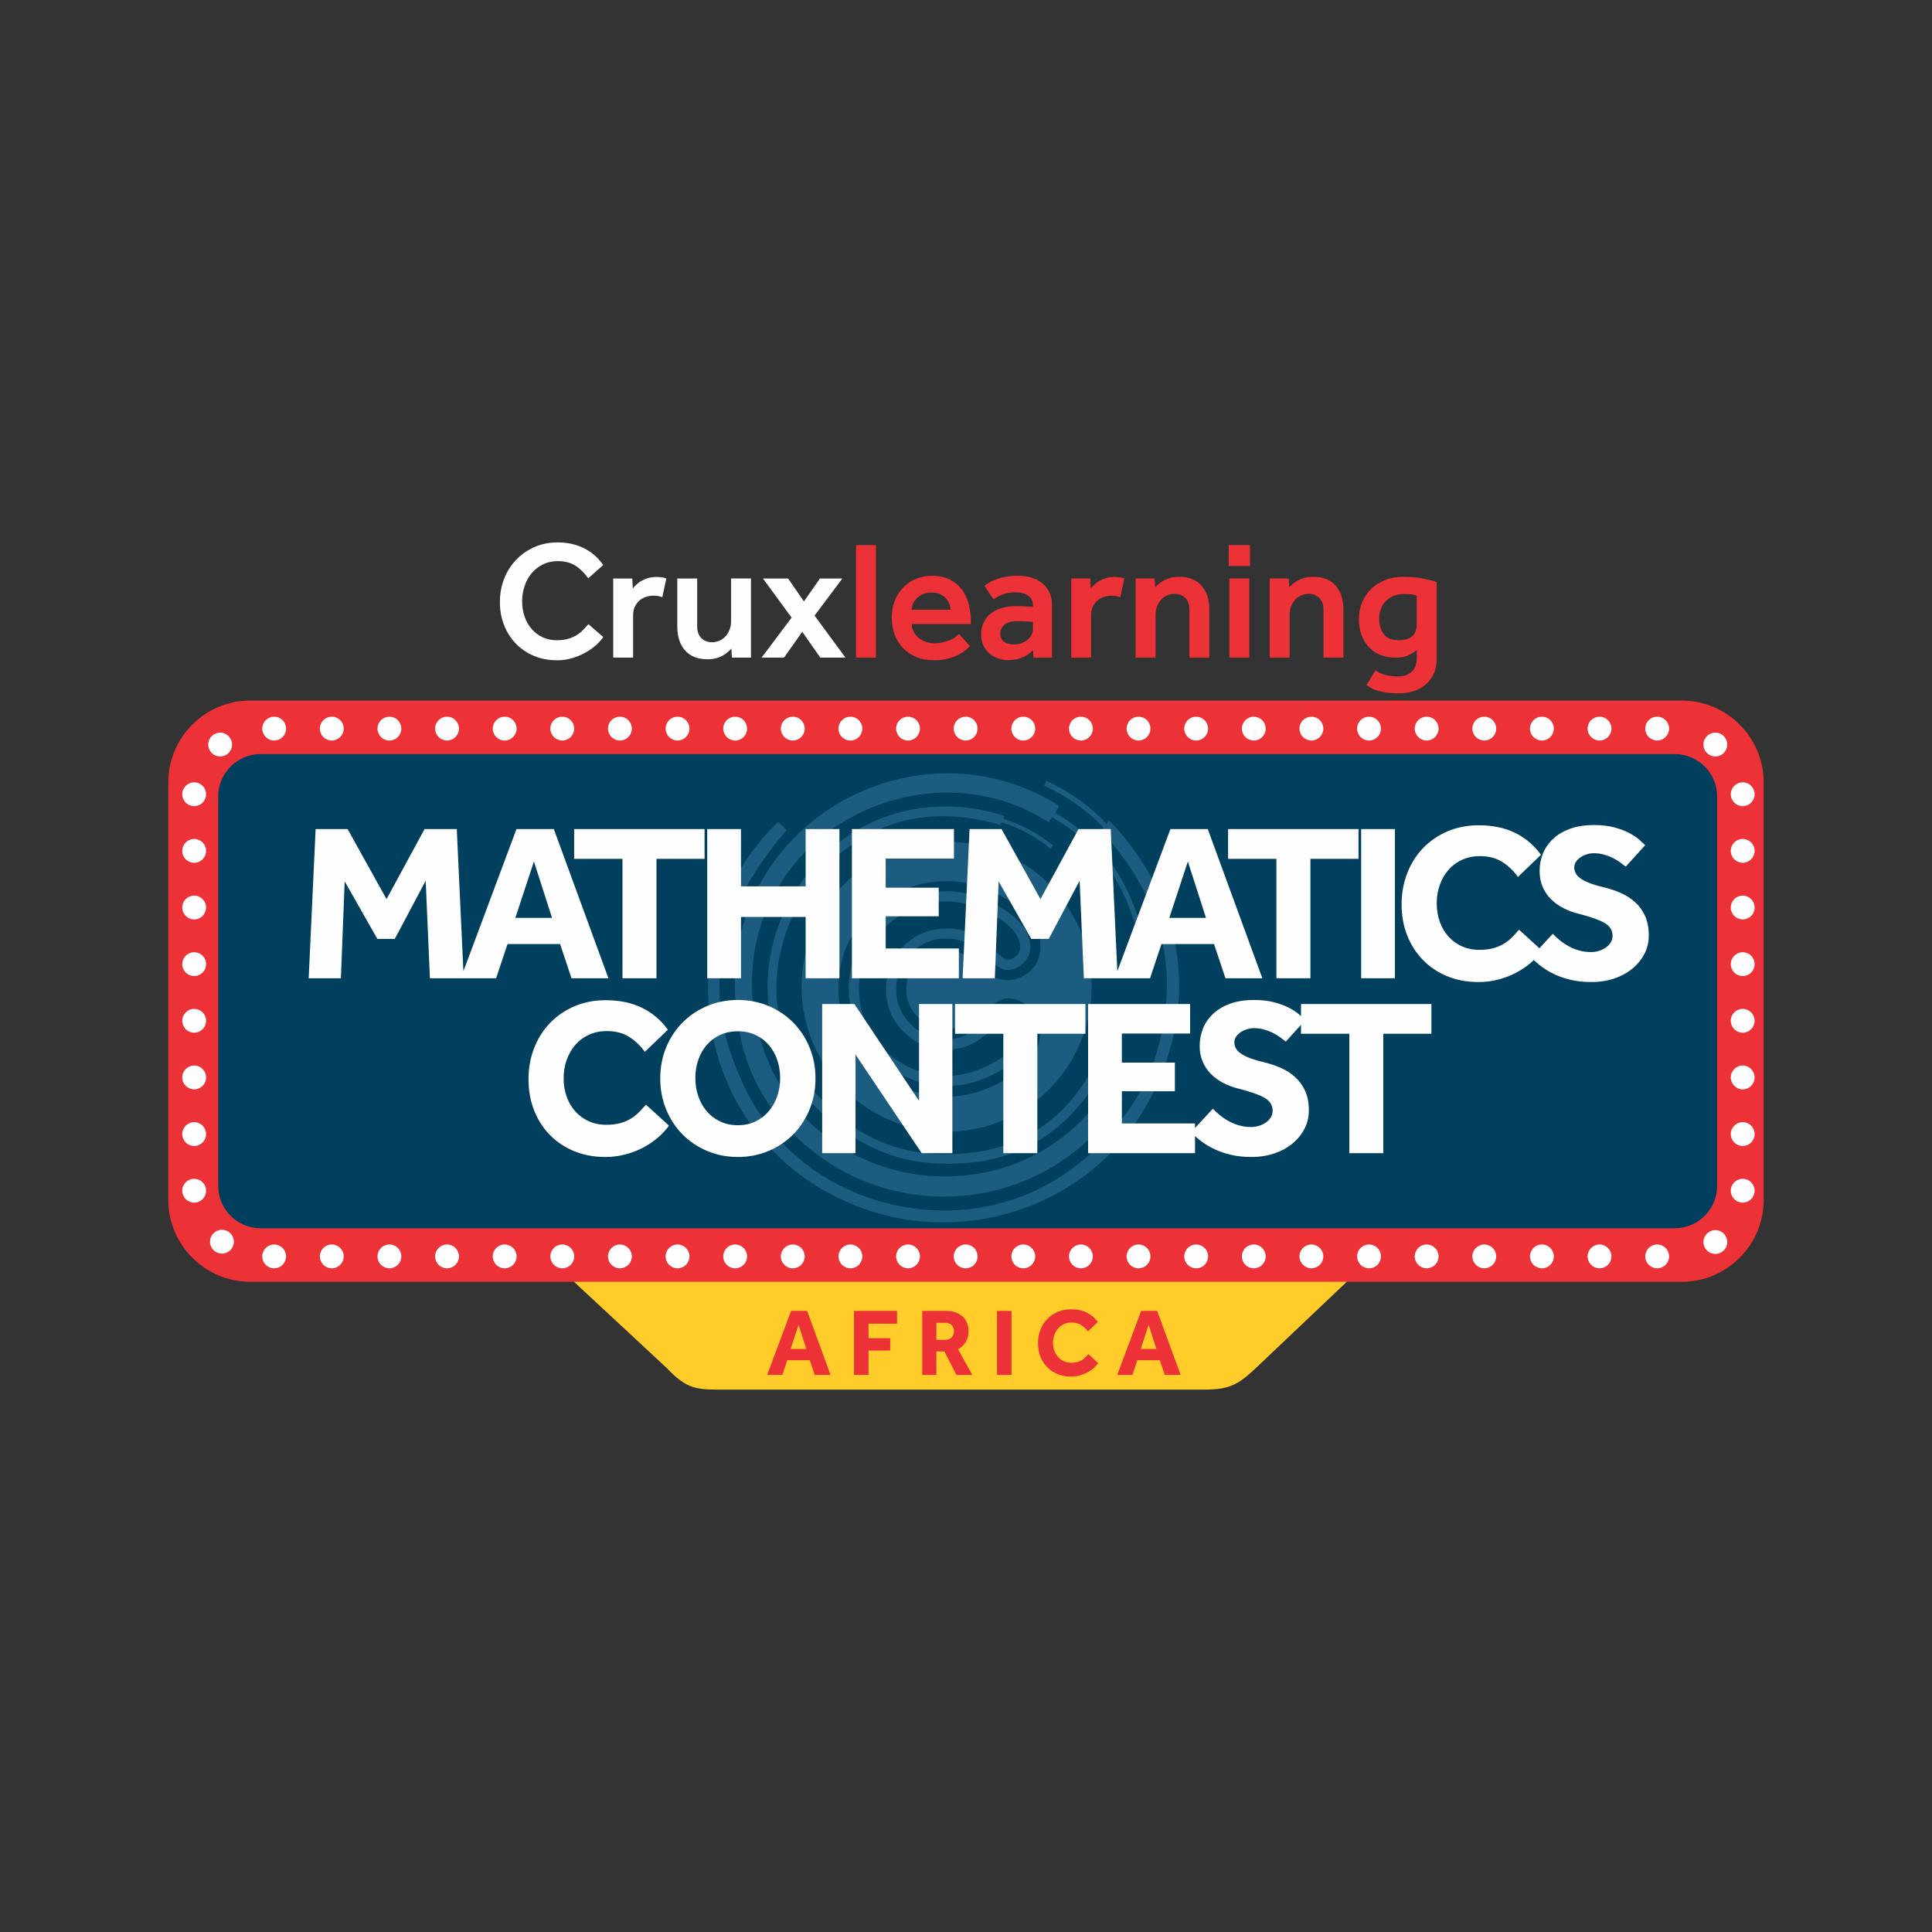 <?xml version="1.0" encoding="UTF-8"?>
<!DOCTYPE svg PUBLIC "-//W3C//DTD SVG 1.1//EN" "http://www.w3.org/Graphics/SVG/1.1/DTD/svg11.dtd">
<!-- Creator: CorelDRAW 2020 (64-Bit) -->
<svg xmlns="http://www.w3.org/2000/svg" xml:space="preserve" width="91.44mm" height="91.44mm" version="1.1" style="shape-rendering:geometricPrecision; text-rendering:geometricPrecision; image-rendering:optimizeQuality; fill-rule:evenodd; clip-rule:evenodd"
viewBox="0 0 9144 9144"
 xmlns:xlink="http://www.w3.org/1999/xlink"
 xmlns:xodm="http://www.corel.com/coreldraw/odm/2003">
 <rect x="0" y="0" width="9144" height="9144" fill="#333333" stroke="none"/>
 <defs>
  <style type="text/css">
   <![CDATA[
    .fil4 {fill:#FEFEFE}
    .fil0 {fill:#FFCC29}
    .fil1 {fill:#ED3237}
    .fil5 {fill:#FEFEFE;fill-rule:nonzero}
    .fil6 {fill:#ED3237;fill-rule:nonzero}
    .fil7 {fill:#ED3237;fill-rule:nonzero}
    .fil2 {fill:#003F5D;fill-rule:nonzero}
    .fil3 {fill:#5DA3D8;fill-opacity:0.29}
   ]]>
  </style>
 </defs>
 <g id="Layer_x0020_1">
  <g id="_1962450361808">
   <path class="fil0" d="M2685.09 6037.23l3720.07 0 -453.48 430.24c-89.82,85.72 -130.36,109.03 -249.76,109.35l-2309.66 0c-107.38,0.01 -150.98,-12.12 -238.64,-103.97l-468.53 -435.62z"/>
   <path class="fil1" d="M1184.18 3315.61l6775.65 0c213.21,0 387.65,174.39 387.65,387.55l0 1975.95c0,213.15 -174.44,387.55 -387.65,387.55l-6775.65 0c-213.21,0 -387.65,-174.4 -387.65,-387.55l0 -1975.95c0,-213.16 174.44,-387.55 387.65,-387.55z"/>
   <path class="fil2" d="M1233.07 3568.96l6693.64 0c110.17,0 200.31,90.12 200.31,200.26l0 1843.82c0,110.14 -90.15,200.26 -200.31,200.26l-6693.64 0c-110.17,0 -200.31,-90.11 -200.31,-200.26l0 -1843.82c0,-110.14 90.14,-200.26 200.31,-200.26z"/>
   <g>
    <path class="fil3" d="M4480.21 3983.69c379.04,0 686.32,307.28 686.32,686.33 0,379.04 -307.28,686.32 -686.32,686.32 -379.05,0 -686.33,-307.28 -686.33,-686.32 0,-379.05 307.28,-686.33 686.33,-686.33zm-1.26 984.11c56.28,0 107.21,-15.05 152.82,-45.12 45.61,-33 91.7,-65.99 138.27,-98.98 14.57,0 27.66,6.3 39.3,18.92 11.64,12.61 17.47,26.2 17.47,40.75 0,54.34 -43.67,104.31 -131,149.92 -74.71,38.81 -143.61,58.22 -206.68,58.22 -116.44,0 -216.14,-39.53 -299.11,-118.63 -82.95,-79.08 -124.44,-176.84 -124.44,-293.28 0,-112.55 41.23,-209.59 123.72,-291.1 82.47,-81.51 180.48,-122.26 294.01,-122.26 63.08,0 133.43,20.36 211.05,61.13 89.27,47.54 133.9,99.94 133.9,157.18 0,15.53 -6.3,29.13 -18.92,40.77 -12.61,11.64 -26.68,17.46 -42.2,17.46 -7.77,0 -40.28,-24.74 -97.52,-74.23 -57.26,-49.49 -117.9,-74.23 -181.94,-74.23 -84.42,0 -154.53,27.41 -210.33,82.23 -55.79,54.83 -83.69,123.96 -83.69,207.41 0,77.63 27.9,144.34 83.69,200.14 55.8,55.79 123,83.7 201.6,83.7zm0 -525.45c63.06,0 120.32,24.74 171.75,74.23 51.42,49.49 89.76,74.23 114.98,74.23 29.11,0 54.82,-10.67 77.14,-32.02 22.32,-21.35 33.48,-46.57 33.48,-75.69 0,-71.8 -49,-135.84 -147.01,-192.12 -85.38,-48.52 -167.38,-72.78 -245.98,-72.78 -128.08,0 -237.73,45.13 -328.95,135.37 -91.21,90.24 -136.81,198.91 -136.81,326.03 0,129.06 46.32,237.98 139,326.76 92.67,88.79 203.52,133.19 332.58,133.19 77.63,0 158.17,-23.29 241.62,-69.88 97.04,-54.33 145.55,-116.92 145.55,-187.76 0,-28.13 -11.16,-53.36 -33.48,-75.69 -22.32,-22.3 -48.03,-33.46 -77.14,-33.46 -21.34,0 -60.4,24.5 -117.17,73.5 -56.77,49 -113.28,73.5 -169.56,73.5 -63.08,0 -118.39,-23.3 -165.93,-69.86 -47.55,-46.58 -71.33,-101.89 -71.33,-165.94 0,-66.95 23.05,-123.96 69.14,-171.02 46.09,-47.06 102.13,-70.59 168.12,-70.59zm0 427.92c40.75,0 80.53,-15.04 119.35,-45.11 86.36,-66.97 142.16,-100.43 167.38,-100.43 41.73,0 78.6,15.52 110.62,46.57 32.02,31.05 48.04,67.93 48.04,110.61 0,84.43 -52.89,158.66 -158.66,222.7 -93.16,56.28 -185.33,84.42 -276.55,84.42 -143.6,0 -266.36,-49.01 -368.25,-147 -101.88,-98.01 -152.82,-218.82 -152.82,-362.43 0,-141.67 50.46,-262 151.37,-360.97 100.91,-98.98 222.21,-148.46 363.88,-148.46 93.16,0 186.31,28.14 279.46,84.42 107.7,65.02 161.57,141.18 161.57,228.51 0,43.67 -15.53,80.54 -46.59,110.62 -31.04,30.08 -68.41,45.13 -112.07,45.13 -39.79,0 -76.17,-15.53 -109.17,-46.58 -70.83,-67.92 -130.02,-101.89 -177.56,-101.89 -53.38,0 -98.25,18.68 -134.64,56.05 -36.39,37.36 -54.58,82.71 -54.58,136.08 0,51.43 18.44,95.58 55.3,132.45 36.88,36.88 81.52,55.31 133.92,55.31z"/>
    <path class="fil3" d="M5279.75 4934.74c-13.43,-4.52 -26.88,-9.04 -40.31,-13.57 -124.67,299.37 -322.27,489.56 -618.93,531.42 -216.1,30.49 -417.28,-3.6 -596.92,-129.55 -274.51,-192.48 -466.07,-574.99 -266.32,-1000.31 63.41,-135 132.52,-221.65 253.21,-310.27 214.06,-157.18 457.67,-185.33 725.05,-107.98 1.87,-3.98 3.74,-7.96 5.62,-11.94 85.65,25.34 162.12,68.93 232.29,125.02 3.4,-5.62 6.8,-11.26 10.2,-16.88 -75.79,-58.94 -153.98,-101.42 -235.02,-124.44 1.91,-4.61 3.84,-9.21 5.76,-13.8 -255.01,-84.68 -556.49,-56.86 -791.9,131.16 -132.44,105.76 -237.47,258.24 -289.2,419.59 -111.45,347.6 5.56,749.84 362.72,967.05 159.27,96.86 293.41,130.96 479.76,127.18 358.41,-7.25 620.32,-205.52 763.99,-572.68z"/>
    <path class="fil3" d="M3683.82 3889.27c13.13,13.12 26.26,26.25 39.37,39.37 -278.52,320.36 -392.36,671.39 -268.89,1043.6 89.95,271.14 241.18,487.23 493.39,624.61 385.39,209.92 959.84,206.25 1342.37,-275.39 121.42,-152.89 182.82,-284.35 216.54,-477.42 59.79,-342.45 -48.92,-644.5 -295.17,-913.04 3.59,-4.5 7.16,-9.02 10.74,-13.53 -79.54,-85.7 -175.14,-150.03 -281.74,-199.67 4.62,-7.25 9.24,-14.52 13.86,-21.78 113.22,54.59 208.51,121.56 282.65,203.2 4.28,-4.92 8.55,-9.86 12.84,-14.78 247.64,249.77 390.38,619.48 306.86,1004.91 -46.99,216.82 -156.02,428.7 -315.12,583.21 -342.76,332.9 -900.3,429.72 -1368.13,145.9 -621.2,-376.89 -693.6,-1248.18 -189.57,-1729.19z"/>
    <path class="fil3" d="M5240.74 5150.16l72.22 48.23c-346.16,546.81 -1107.74,622.91 -1559.95,166.67 -184.47,-186.15 -263.65,-402.04 -274.25,-663.52 -33.08,-815.89 865.08,-1309.09 1534.18,-887.75l-18.33 33.18c222.02,130.78 362.17,332.82 421.64,605.1l-23.56 3.21c-56.65,-257.59 -188.54,-458.1 -413.79,-587.79l-15.75 24.06c-595.45,-383.37 -1460.76,58.88 -1401.57,840.92 101.4,919.66 1235.69,1112.25 1679.16,417.69z"/>
   </g>
   <path class="fil4" d="M994.07 5876.83c0,-31.15 25.26,-56.39 56.41,-56.39 31.15,0 56.41,25.24 56.41,56.39 0,31.15 -25.26,56.39 -56.41,56.39 -31.15,0 -56.41,-25.24 -56.41,-56.39zm303.52 13.23c31.15,0 56.41,25.25 56.41,56.39 0,31.15 -25.26,56.4 -56.41,56.4 -31.16,0 -56.41,-25.25 -56.41,-56.4 0,-31.14 25.25,-56.39 56.41,-56.39zm272.73 0c31.16,0 56.41,25.25 56.41,56.39 0,31.15 -25.25,56.4 -56.41,56.4 -31.15,0 -56.41,-25.25 -56.41,-56.4 0,-31.14 25.26,-56.39 56.41,-56.39zm272.74 0c31.15,0 56.41,25.25 56.41,56.39 0,31.15 -25.26,56.4 -56.41,56.4 -31.16,0 -56.41,-25.25 -56.41,-56.4 0,-31.14 25.25,-56.39 56.41,-56.39zm272.73 0c31.15,0 56.41,25.25 56.41,56.39 0,31.15 -25.26,56.4 -56.41,56.4 -31.15,0 -56.41,-25.25 -56.41,-56.4 0,-31.14 25.26,-56.39 56.41,-56.39zm272.74 0c31.15,0 56.4,25.25 56.4,56.39 0,31.15 -25.25,56.4 -56.4,56.4 -31.16,0 -56.41,-25.25 -56.41,-56.4 0,-31.14 25.25,-56.39 56.41,-56.39zm272.73 0c31.15,0 56.41,25.25 56.41,56.39 0,31.15 -25.26,56.4 -56.41,56.4 -31.15,0 -56.41,-25.25 -56.41,-56.4 0,-31.14 25.26,-56.39 56.41,-56.39zm272.74 0c31.15,0 56.4,25.25 56.4,56.39 0,31.15 -25.25,56.4 -56.4,56.4 -31.16,0 -56.41,-25.25 -56.41,-56.4 0,-31.14 25.25,-56.39 56.41,-56.39zm272.73 0c31.15,0 56.41,25.25 56.41,56.39 0,31.15 -25.26,56.4 -56.41,56.4 -31.15,0 -56.41,-25.25 -56.41,-56.4 0,-31.14 25.26,-56.39 56.41,-56.39zm272.73 0c31.16,0 56.41,25.25 56.41,56.39 0,31.15 -25.25,56.4 -56.41,56.4 -31.15,0 -56.4,-25.25 -56.4,-56.4 0,-31.14 25.25,-56.39 56.4,-56.39zm272.74 0c31.15,0 56.41,25.25 56.41,56.39 0,31.15 -25.26,56.4 -56.41,56.4 -31.15,0 -56.41,-25.25 -56.41,-56.4 0,-31.14 25.26,-56.39 56.41,-56.39zm272.73 0c31.16,0 56.41,25.25 56.41,56.39 0,31.15 -25.25,56.4 -56.41,56.4 -31.15,0 -56.41,-25.25 -56.41,-56.4 0,-31.14 25.26,-56.39 56.41,-56.39zm272.74 0c31.15,0 56.41,25.25 56.41,56.39 0,31.15 -25.26,56.4 -56.41,56.4 -31.16,0 -56.41,-25.25 -56.41,-56.4 0,-31.14 25.25,-56.39 56.41,-56.39zm272.73 0c31.16,0 56.41,25.25 56.41,56.39 0,31.15 -25.25,56.4 -56.41,56.4 -31.15,0 -56.41,-25.25 -56.41,-56.4 0,-31.14 25.26,-56.39 56.41,-56.39zm272.74 0c31.15,0 56.41,25.25 56.41,56.39 0,31.15 -25.26,56.4 -56.41,56.4 -31.16,0 -56.41,-25.25 -56.41,-56.4 0,-31.14 25.25,-56.39 56.41,-56.39zm272.73 0c31.16,0 56.41,25.25 56.41,56.39 0,31.15 -25.25,56.4 -56.41,56.4 -31.15,0 -56.41,-25.25 -56.41,-56.4 0,-31.14 25.26,-56.39 56.41,-56.39zm272.74 0c31.15,0 56.41,25.25 56.41,56.39 0,31.15 -25.26,56.4 -56.41,56.4 -31.16,0 -56.41,-25.25 -56.41,-56.4 0,-31.14 25.25,-56.39 56.41,-56.39zm272.73 0c31.15,0 56.41,25.25 56.41,56.39 0,31.15 -25.26,56.4 -56.41,56.4 -31.15,0 -56.41,-25.25 -56.41,-56.4 0,-31.14 25.26,-56.39 56.41,-56.39zm272.74 0c31.15,0 56.4,25.25 56.4,56.39 0,31.15 -25.25,56.4 -56.4,56.4 -31.16,0 -56.41,-25.25 -56.41,-56.4 0,-31.14 25.25,-56.39 56.41,-56.39zm272.73 0c31.15,0 56.41,25.25 56.41,56.39 0,31.15 -25.26,56.4 -56.41,56.4 -31.15,0 -56.41,-25.25 -56.41,-56.4 0,-31.14 25.26,-56.39 56.41,-56.39zm272.73 0c31.16,0 56.41,25.25 56.41,56.39 0,31.15 -25.25,56.4 -56.41,56.4 -31.15,0 -56.4,-25.25 -56.4,-56.4 0,-31.14 25.25,-56.39 56.4,-56.39zm272.74 0c31.15,0 56.41,25.25 56.41,56.39 0,31.15 -25.26,56.4 -56.41,56.4 -31.15,0 -56.41,-25.25 -56.41,-56.4 0,-31.14 25.26,-56.39 56.41,-56.39zm272.73 0c31.16,0 56.41,25.25 56.41,56.39 0,31.15 -25.25,56.4 -56.41,56.4 -31.15,0 -56.41,-25.25 -56.41,-56.4 0,-31.14 25.26,-56.39 56.41,-56.39zm272.74 0c31.15,0 56.41,25.25 56.41,56.39 0,31.15 -25.26,56.4 -56.41,56.4 -31.16,0 -56.41,-25.25 -56.41,-56.4 0,-31.14 25.25,-56.39 56.41,-56.39zm272.73 0c31.16,0 56.41,25.25 56.41,56.39 0,31.15 -25.25,56.4 -56.41,56.4 -31.15,0 -56.41,-25.25 -56.41,-56.4 0,-31.14 25.26,-56.39 56.41,-56.39zm272.76 0c31.15,0 56.41,25.25 56.41,56.39 0,31.15 -25.26,56.4 -56.41,56.4 -31.16,0 -56.4,-25.25 -56.4,-56.4 0,-31.14 25.24,-56.39 56.4,-56.39zm218.94 -11.63c0,-31.15 25.26,-56.4 56.41,-56.4 31.15,0 56.41,25.25 56.41,56.4 0,31.14 -25.26,56.39 -56.41,56.39 -31.15,0 -56.41,-25.25 -56.41,-56.39zm-7199.55 -242.86c0,-31.15 25.26,-56.39 56.41,-56.39 31.16,0 56.41,25.24 56.41,56.39 0,31.14 -25.25,56.39 -56.41,56.39 -31.15,0 -56.41,-25.25 -56.41,-56.39zm0 -268.07c0,-31.13 25.26,-56.38 56.41,-56.38 31.16,0 56.41,25.25 56.41,56.38 0,31.15 -25.25,56.4 -56.41,56.4 -31.15,0 -56.41,-25.25 -56.41,-56.4zm0 -268.06c0,-31.14 25.26,-56.39 56.41,-56.39 31.16,0 56.41,25.25 56.41,56.39 0,31.15 -25.25,56.39 -56.41,56.39 -31.15,0 -56.41,-25.24 -56.41,-56.39zm0 -268.06c0,-31.15 25.26,-56.4 56.41,-56.4 31.16,0 56.41,25.25 56.41,56.4 0,31.14 -25.25,56.39 -56.41,56.39 -31.15,0 -56.41,-25.25 -56.41,-56.39zm0 -268.07c0,-31.15 25.26,-56.4 56.41,-56.4 31.16,0 56.41,25.25 56.41,56.4 0,31.14 -25.25,56.39 -56.41,56.39 -31.15,0 -56.41,-25.25 -56.41,-56.39zm0 -268.07c0,-31.15 25.26,-56.39 56.41,-56.39 31.16,0 56.41,25.24 56.41,56.39 0,31.15 -25.25,56.39 -56.41,56.39 -31.15,0 -56.41,-25.24 -56.41,-56.39zm0 -268.07c0,-31.14 25.26,-56.38 56.41,-56.38 31.16,0 56.41,25.24 56.41,56.38 0,31.15 -25.25,56.4 -56.41,56.4 -31.15,0 -56.41,-25.25 -56.41,-56.4zm7329.05 1608.4c0,-31.15 25.26,-56.39 56.41,-56.39 31.14,0 56.4,25.24 56.4,56.39 0,31.14 -25.26,56.39 -56.4,56.39 -31.15,0 -56.41,-25.25 -56.41,-56.39zm0 -268.07c0,-31.13 25.26,-56.38 56.41,-56.38 31.14,0 56.4,25.25 56.4,56.38 0,31.15 -25.26,56.4 -56.4,56.4 -31.15,0 -56.41,-25.25 -56.41,-56.4zm0 -268.06c0,-31.14 25.26,-56.39 56.41,-56.39 31.14,0 56.4,25.25 56.4,56.39 0,31.15 -25.26,56.39 -56.4,56.39 -31.15,0 -56.41,-25.24 -56.41,-56.39zm0 -268.06c0,-31.15 25.26,-56.4 56.41,-56.4 31.14,0 56.4,25.25 56.4,56.4 0,31.14 -25.26,56.39 -56.4,56.39 -31.15,0 -56.41,-25.25 -56.41,-56.39zm0 -268.07c0,-31.15 25.26,-56.4 56.41,-56.4 31.14,0 56.4,25.25 56.4,56.4 0,31.14 -25.26,56.39 -56.4,56.39 -31.15,0 -56.41,-25.25 -56.41,-56.39zm0 -268.07c0,-31.15 25.26,-56.39 56.41,-56.39 31.14,0 56.4,25.24 56.4,56.39 0,31.15 -25.26,56.39 -56.4,56.39 -31.15,0 -56.41,-25.24 -56.41,-56.39zm0 -268.07c0,-31.14 25.26,-56.38 56.41,-56.38 31.14,0 56.4,25.24 56.4,56.38 0,31.15 -25.26,56.4 -56.4,56.4 -31.15,0 -56.41,-25.25 -56.41,-56.4zm-6894.09 -635.1c31.15,0 56.41,25.25 56.41,56.39 0,31.15 -25.26,56.4 -56.41,56.4 -31.16,0 -56.41,-25.25 -56.41,-56.4 0,-31.14 25.25,-56.39 56.41,-56.39zm272.73 0c31.16,0 56.41,25.25 56.41,56.39 0,31.15 -25.25,56.4 -56.41,56.4 -31.15,0 -56.41,-25.25 -56.41,-56.4 0,-31.14 25.26,-56.39 56.41,-56.39zm272.74 0c31.15,0 56.41,25.25 56.41,56.39 0,31.15 -25.26,56.4 -56.41,56.4 -31.16,0 -56.41,-25.25 -56.41,-56.4 0,-31.14 25.25,-56.39 56.41,-56.39zm272.73 0c31.15,0 56.41,25.25 56.41,56.39 0,31.15 -25.26,56.4 -56.41,56.4 -31.15,0 -56.41,-25.25 -56.41,-56.4 0,-31.14 25.26,-56.39 56.41,-56.39zm272.74 0c31.15,0 56.4,25.25 56.4,56.39 0,31.15 -25.25,56.4 -56.4,56.4 -31.16,0 -56.41,-25.25 -56.41,-56.4 0,-31.14 25.25,-56.39 56.41,-56.39zm272.73 0c31.15,0 56.41,25.25 56.41,56.39 0,31.15 -25.26,56.4 -56.41,56.4 -31.15,0 -56.41,-25.25 -56.41,-56.4 0,-31.14 25.26,-56.39 56.41,-56.39zm272.74 0c31.15,0 56.4,25.25 56.4,56.39 0,31.15 -25.25,56.4 -56.4,56.4 -31.16,0 -56.41,-25.25 -56.41,-56.4 0,-31.14 25.25,-56.39 56.41,-56.39zm272.73 0c31.15,0 56.41,25.25 56.41,56.39 0,31.15 -25.26,56.4 -56.41,56.4 -31.15,0 -56.41,-25.25 -56.41,-56.4 0,-31.14 25.26,-56.39 56.41,-56.39zm272.73 0c31.16,0 56.41,25.25 56.41,56.39 0,31.15 -25.25,56.4 -56.41,56.4 -31.15,0 -56.4,-25.25 -56.4,-56.4 0,-31.14 25.25,-56.39 56.4,-56.39zm272.74 0c31.15,0 56.41,25.25 56.41,56.39 0,31.15 -25.26,56.4 -56.41,56.4 -31.15,0 -56.41,-25.25 -56.41,-56.4 0,-31.14 25.26,-56.39 56.41,-56.39zm272.73 0c31.16,0 56.41,25.25 56.41,56.39 0,31.15 -25.25,56.4 -56.41,56.4 -31.15,0 -56.41,-25.25 -56.41,-56.4 0,-31.14 25.26,-56.39 56.41,-56.39zm272.74 0c31.15,0 56.41,25.25 56.41,56.39 0,31.15 -25.26,56.4 -56.41,56.4 -31.16,0 -56.41,-25.25 -56.41,-56.4 0,-31.14 25.25,-56.39 56.41,-56.39zm272.73 0c31.16,0 56.41,25.25 56.41,56.39 0,31.15 -25.25,56.4 -56.41,56.4 -31.15,0 -56.41,-25.25 -56.41,-56.4 0,-31.14 25.26,-56.39 56.41,-56.39zm272.74 0c31.15,0 56.41,25.25 56.41,56.39 0,31.15 -25.26,56.4 -56.41,56.4 -31.16,0 -56.41,-25.25 -56.41,-56.4 0,-31.14 25.25,-56.39 56.41,-56.39zm272.73 0c31.16,0 56.41,25.25 56.41,56.39 0,31.15 -25.25,56.4 -56.41,56.4 -31.15,0 -56.41,-25.25 -56.41,-56.4 0,-31.14 25.26,-56.39 56.41,-56.39zm272.74 0c31.15,0 56.41,25.25 56.41,56.39 0,31.15 -25.26,56.4 -56.41,56.4 -31.16,0 -56.41,-25.25 -56.41,-56.4 0,-31.14 25.25,-56.39 56.41,-56.39zm272.73 0c31.15,0 56.41,25.25 56.41,56.39 0,31.15 -25.26,56.4 -56.41,56.4 -31.15,0 -56.41,-25.25 -56.41,-56.4 0,-31.14 25.26,-56.39 56.41,-56.39zm272.74 0c31.15,0 56.4,25.25 56.4,56.39 0,31.15 -25.25,56.4 -56.4,56.4 -31.16,0 -56.41,-25.25 -56.41,-56.4 0,-31.14 25.25,-56.39 56.41,-56.39zm272.73 0c31.15,0 56.41,25.25 56.41,56.39 0,31.15 -25.26,56.4 -56.41,56.4 -31.15,0 -56.41,-25.25 -56.41,-56.4 0,-31.14 25.26,-56.39 56.41,-56.39zm272.73 0c31.16,0 56.41,25.25 56.41,56.39 0,31.15 -25.25,56.4 -56.41,56.4 -31.15,0 -56.4,-25.25 -56.4,-56.4 0,-31.14 25.25,-56.39 56.4,-56.39zm272.74 0c31.15,0 56.41,25.25 56.41,56.39 0,31.15 -25.26,56.4 -56.41,56.4 -31.15,0 -56.41,-25.25 -56.41,-56.4 0,-31.14 25.26,-56.39 56.41,-56.39zm272.73 0c31.16,0 56.41,25.25 56.41,56.39 0,31.15 -25.25,56.4 -56.41,56.4 -31.15,0 -56.41,-25.25 -56.41,-56.4 0,-31.14 25.26,-56.39 56.41,-56.39zm272.74 0c31.15,0 56.41,25.25 56.41,56.39 0,31.15 -25.26,56.4 -56.41,56.4 -31.16,0 -56.41,-25.25 -56.41,-56.4 0,-31.14 25.25,-56.39 56.41,-56.39zm272.73 0c31.16,0 56.41,25.25 56.41,56.39 0,31.15 -25.25,56.4 -56.41,56.4 -31.15,0 -56.41,-25.25 -56.41,-56.4 0,-31.14 25.26,-56.39 56.41,-56.39zm272.76 0c31.15,0 56.41,25.25 56.41,56.39 0,31.15 -25.26,56.4 -56.41,56.4 -31.16,0 -56.4,-25.25 -56.4,-56.4 0,-31.14 25.24,-56.39 56.4,-56.39zm-6980.61 367.03c0,-31.13 25.26,-56.38 56.41,-56.38 31.16,0 56.41,25.25 56.41,56.38 0,31.15 -25.25,56.4 -56.41,56.4 -31.15,0 -56.41,-25.25 -56.41,-56.4zm7329.05 0c0,-31.13 25.26,-56.38 56.41,-56.38 31.14,0 56.4,25.25 56.4,56.38 0,31.15 -25.26,56.4 -56.4,56.4 -31.15,0 -56.41,-25.25 -56.41,-56.4zm-129.5 -235.11c0,-31.15 25.26,-56.39 56.41,-56.39 31.15,0 56.41,25.24 56.41,56.39 0,31.14 -25.26,56.39 -56.41,56.39 -31.15,0 -56.41,-25.25 -56.41,-56.39zm-7076.6 0c0,-31.15 25.26,-56.39 56.41,-56.39 31.16,0 56.41,25.24 56.41,56.39 0,31.14 -25.25,56.39 -56.41,56.39 -31.15,0 -56.41,-25.25 -56.41,-56.39z"/>
   <path class="fil5" d="M1493.79 3923.93l151.41 0 184.23 331.33 180.01 -331.33 152.47 0 32.82 706.06 -159.89 0 -20.11 -461.53 -146.12 275.23 -82.58 0 -154.6 -272.06 -18 458.36 -152.47 0 32.83 -706.06zm950.64 0l176.82 0 258.35 706.06 -174.7 0 -54 -161.96 -248.83 0 -54 161.96 -167.29 0 263.65 -706.06zm168.35 420.25l-85.77 -266.76 -87.88 266.76 173.65 0zm333.34 -279.46l-228.71 0 0 -140.79 617.29 0 0 140.79 -227.64 0 0 565.27 -160.94 0 0 -565.27zm401.1 -140.79l159.88 0 0 270.99 306 0 0 -270.99 159.88 0 0 706.06 -159.88 0 0 -290.04 -306 0 0 290.04 -159.88 0 0 -706.06zm684.87 0l482.82 0 0 139.73 -322.94 0 0 137.62 250.94 0 0 135.48 -250.94 0 0 152.43 346.24 0 0 140.8 -506.12 0 0 -706.06zm556.75 0l151.41 0 184.24 331.33 180 -331.33 152.47 0 32.82 706.06 -159.89 0 -20.11 -461.53 -146.12 275.23 -82.58 0 -154.59 -272.06 -18 458.36 -152.47 0 32.82 -706.06zm950.64 0l176.82 0 258.35 706.06 -174.7 0 -54 -161.96 -248.83 0 -54 161.96 -167.29 0 263.65 -706.06zm168.35 420.25l-85.77 -266.76 -87.88 266.76 173.65 0zm333.34 -279.46l-228.71 0 0 -140.79 617.29 0 0 140.79 -227.64 0 0 565.27 -160.94 0 0 -565.27zm401.1 -140.79l159.88 0 0 706.06 -159.88 0 0 -706.06zm856.41 575.85c-14.83,20.46 -32.83,39.7 -54,57.7 -21.19,17.99 -44.66,33.7 -70.42,47.1 -25.76,13.41 -53.64,23.99 -83.65,31.76 -30,7.76 -61.23,11.64 -93.7,11.64 -53.65,0 -102.71,-9.17 -147.17,-27.52 -44.47,-18.35 -82.77,-43.94 -114.89,-76.74 -32.12,-32.82 -57,-71.63 -74.65,-116.44 -17.64,-44.82 -26.47,-94.04 -26.47,-147.67 0,-52.22 8.83,-101.1 26.47,-146.62 17.65,-45.51 42.53,-85.03 74.65,-118.55 32.12,-33.52 70.59,-59.99 115.41,-79.4 44.82,-19.4 94.41,-29.11 148.76,-29.11 65.65,0 123,12.01 172.07,36 49.06,23.99 89.82,58.57 122.29,103.73l-109.06 104.8c-21.18,-29.63 -46.24,-53.46 -75.18,-71.45 -28.94,-18 -63.53,-26.99 -103.76,-26.99 -31.77,0 -60.36,5.82 -85.77,17.46 -25.41,11.65 -46.93,27.71 -64.59,48.17 -17.64,20.47 -31.23,44.28 -40.76,71.45 -9.53,27.17 -14.29,55.93 -14.29,86.27 0,31.05 4.76,59.99 14.29,86.81 9.53,26.81 23.12,50.1 40.76,69.86 17.66,19.76 38.83,35.28 63.53,46.58 24.71,11.28 52.6,16.93 83.66,16.93 25.4,0 47.47,-2.65 66.16,-7.94 18.71,-5.3 35.31,-12.35 49.77,-21.17 14.47,-8.82 27.36,-19.06 38.65,-30.7 11.3,-11.65 22.23,-23.46 32.82,-35.46l109.07 99.5zm50.63 -80.45c9.18,9.89 19.94,19.94 32.29,30.18 12.35,10.22 26.12,19.58 41.3,28.04 15.18,8.47 31.76,15.35 49.76,20.65 18,5.29 37.24,7.94 57.71,7.94 12,0 24,-1.77 35.99,-5.3 12.01,-3.52 22.94,-8.64 32.83,-15.34 9.88,-6.71 17.83,-14.83 23.82,-24.35 6,-9.53 9.01,-20.29 9.01,-32.29 0,-26.11 -12.71,-46.4 -38.13,-60.86 -25.41,-14.47 -65.64,-28.76 -120.7,-42.88 -26.82,-6.35 -51.71,-15.53 -74.65,-27.52 -22.94,-11.99 -42.7,-26.46 -59.29,-43.4 -16.59,-16.93 -29.47,-36.34 -38.64,-58.22 -9.18,-21.87 -13.77,-46.22 -13.77,-73.04 0,-29.63 5.3,-57.51 15.88,-83.62 10.59,-26.11 26.65,-49.23 48.18,-69.34 21.52,-20.11 48.35,-35.99 80.47,-47.64 32.12,-11.64 70.06,-17.46 113.82,-17.46 36,0 67.76,3.7 95.29,11.12 27.54,7.4 51,16.23 70.42,26.46 19.4,10.24 35.29,20.82 47.64,31.76 12.35,10.93 21.71,19.58 28.06,25.93l-92.11 101.62c-7.77,-6.35 -16.77,-13.23 -27.01,-20.64 -10.23,-7.41 -21.7,-14.29 -34.4,-20.64 -12.72,-6.36 -26.65,-11.64 -41.83,-15.88 -15.18,-4.24 -31.23,-6.35 -48.17,-6.35 -11.3,0 -22.42,1.77 -33.36,5.29 -10.94,3.53 -20.83,8.29 -29.65,14.29 -8.82,6 -15.88,13.05 -21.17,21.17 -5.3,8.12 -7.95,16.76 -7.95,25.94 0,23.99 12.71,43.39 38.13,58.22 25.4,14.82 60.34,27.17 104.81,37.05 26.13,6.34 51.71,14.99 76.77,25.93 25.06,10.94 47.47,25.22 67.23,42.87 19.77,17.65 35.65,39.34 47.66,65.1 11.99,25.76 18,56.98 18,93.68 0,31.76 -7.07,61.04 -21.19,87.86 -14.12,26.82 -33.35,50.1 -57.7,69.87 -24.35,19.76 -52.94,35.11 -85.76,46.04 -32.83,10.94 -68.29,16.41 -106.42,16.41 -35.29,0 -67.41,-3.35 -96.34,-10.05 -28.95,-6.71 -55.06,-15.53 -78.36,-26.47 -23.3,-10.94 -44.3,-23.47 -63,-37.57 -18.7,-14.12 -34.76,-28.59 -48.17,-43.41l102.7 -111.15zm-4182.96 908.39c-14.82,20.46 -32.83,39.7 -54,57.69 -21.18,18 -44.65,33.7 -70.41,47.11 -25.76,13.4 -53.65,23.98 -83.65,31.75 -30,7.76 -61.23,11.64 -93.7,11.64 -53.65,0 -102.71,-9.17 -147.18,-27.52 -44.47,-18.35 -82.76,-43.93 -114.88,-76.74 -32.12,-32.82 -57,-71.63 -74.65,-116.44 -17.65,-44.81 -26.47,-94.04 -26.47,-147.67 0,-52.22 8.82,-101.09 26.47,-146.61 17.65,-45.52 42.53,-85.04 74.65,-118.55 32.12,-33.53 70.58,-59.99 115.41,-79.4 44.82,-19.4 94.4,-29.11 148.76,-29.11 65.65,0 123,12 172.06,35.99 49.06,24 89.82,58.57 122.3,103.74l-109.07 104.8c-21.17,-29.64 -46.23,-53.46 -75.17,-71.46 -28.94,-17.99 -63.53,-26.99 -103.77,-26.99 -31.76,0 -60.35,5.82 -85.76,17.46 -25.41,11.65 -46.94,27.71 -64.59,48.17 -17.65,20.47 -31.23,44.28 -40.76,71.45 -9.53,27.17 -14.29,55.93 -14.29,86.27 0,31.05 4.76,59.99 14.29,86.81 9.53,26.81 23.11,50.1 40.76,69.86 17.65,19.76 38.83,35.28 63.53,46.58 24.71,11.28 52.59,16.93 83.65,16.93 25.41,0 47.47,-2.64 66.17,-7.94 18.71,-5.29 35.3,-12.35 49.77,-21.17 14.47,-8.82 27.35,-19.05 38.64,-30.69 11.3,-11.65 22.24,-23.47 32.83,-35.47l109.06 99.51zm325.93 148.19c-52.23,0 -100.76,-9.52 -145.58,-28.58 -44.83,-19.05 -83.66,-45.17 -116.47,-78.33 -32.83,-33.17 -58.59,-72.52 -77.3,-118.02 -18.71,-45.52 -28.06,-94.4 -28.06,-146.62 0,-52.92 9.35,-101.97 28.06,-147.13 18.71,-45.17 44.47,-84.34 77.3,-117.5 32.81,-33.17 71.64,-59.28 116.47,-78.34 44.82,-19.05 93.35,-28.57 145.58,-28.57 52.23,0 100.77,9.52 145.59,28.57 44.82,19.06 83.64,45.17 116.47,78.34 32.83,33.16 58.59,72.33 77.3,117.5 18.7,45.16 28.05,94.21 28.05,147.13 0,52.22 -9.35,101.1 -28.05,146.62 -18.71,45.5 -44.47,84.85 -77.3,118.02 -32.83,33.16 -71.65,59.28 -116.47,78.33 -44.82,19.06 -93.36,28.58 -145.59,28.58zm0 -150.31c31.06,0 58.95,-6 83.65,-17.99 24.71,-12 45.71,-28.23 63,-48.7 17.29,-20.46 30.52,-44.11 39.7,-70.92 9.18,-26.82 13.77,-55.39 13.77,-85.75 0,-30.34 -4.59,-58.92 -13.77,-85.74 -9.18,-26.82 -22.41,-50.28 -39.7,-70.39 -17.29,-20.11 -38.29,-35.99 -63,-47.64 -24.7,-11.64 -52.59,-17.46 -83.65,-17.46 -31.05,0 -59.11,5.82 -84.18,17.46 -25.05,11.65 -46.23,27.53 -63.53,47.64 -17.29,20.11 -30.52,43.57 -39.7,70.39 -9.17,26.82 -13.76,55.4 -13.76,85.74 0,30.36 4.59,58.93 13.76,85.75 9.18,26.81 22.41,50.46 39.7,70.92 17.3,20.47 38.48,36.7 63.53,48.7 25.07,11.99 53.13,17.99 84.18,17.99zm399 -573.74l152.47 0 305.99 458.36 0 -458.36 157.76 0 0 706.06 -145.05 0 -313.42 -466.82 0 466.82 -157.75 0 0 -706.06zm857.45 140.79l-228.7 0 0 -140.79 617.28 0 0 140.79 -227.64 0 0 565.27 -160.94 0 0 -565.27zm401.11 -140.79l482.81 0 0 139.73 -322.94 0 0 137.62 250.94 0 0 135.49 -250.94 0 0 152.43 346.24 0 0 140.79 -506.11 0 0 -706.06zm590.63 495.41c9.18,9.88 19.94,19.93 32.29,30.17 12.35,10.22 26.12,19.58 41.3,28.05 15.18,8.46 31.76,15.35 49.76,20.64 18,5.29 37.24,7.94 57.71,7.94 12,0 24,-1.77 35.99,-5.29 12.01,-3.53 22.95,-8.65 32.83,-15.35 9.88,-6.71 17.83,-14.82 23.82,-24.35 6.01,-9.53 9.01,-20.29 9.01,-32.28 0,-26.11 -12.71,-46.4 -38.13,-60.87 -25.4,-14.47 -65.64,-28.76 -120.7,-42.87 -26.82,-6.36 -51.71,-15.53 -74.65,-27.53 -22.94,-11.99 -42.7,-26.46 -59.28,-43.39 -16.6,-16.94 -29.48,-36.35 -38.65,-58.22 -9.18,-21.88 -13.77,-46.23 -13.77,-73.05 0,-29.63 5.3,-57.51 15.88,-83.62 10.59,-26.11 26.65,-49.23 48.18,-69.33 21.53,-20.12 48.35,-35.99 80.47,-47.64 32.12,-11.64 70.06,-17.46 113.82,-17.46 36,0 67.77,3.69 95.3,11.11 27.53,7.41 50.99,16.23 70.41,26.46 19.41,10.24 35.29,20.82 47.64,31.76 12.35,10.93 21.71,19.58 28.06,25.93l-92.11 101.63c-7.77,-6.36 -16.77,-13.24 -27.01,-20.65 -10.23,-7.4 -21.7,-14.28 -34.4,-20.64 -12.72,-6.36 -26.65,-11.64 -41.83,-15.87 -15.17,-4.25 -31.23,-6.36 -48.17,-6.36 -11.3,0 -22.42,1.77 -33.35,5.3 -10.95,3.52 -20.83,8.28 -29.66,14.28 -8.82,6 -15.88,13.06 -21.17,21.17 -5.3,8.12 -7.94,16.76 -7.94,25.94 0,23.99 12.7,43.4 38.12,58.22 25.41,14.82 60.35,27.17 104.81,37.05 26.13,6.35 51.71,14.99 76.77,25.94 25.06,10.93 47.48,25.22 67.24,42.86 19.76,17.65 35.64,39.34 47.65,65.1 11.99,25.76 18,56.99 18,93.68 0,31.76 -7.07,61.04 -21.19,87.86 -14.11,26.83 -33.35,50.11 -57.69,69.87 -24.36,19.76 -52.95,35.11 -85.77,46.04 -32.83,10.95 -68.29,16.41 -106.41,16.41 -35.3,0 -67.42,-3.35 -96.35,-10.05 -28.95,-6.71 -55.06,-15.53 -78.36,-26.46 -23.29,-10.95 -44.3,-23.47 -62.99,-37.58 -18.71,-14.12 -34.77,-28.58 -48.18,-43.41l102.7 -111.14zm645.69 -354.62l-228.7 0 0 -140.79 617.28 0 0 140.79 -227.64 0 0 565.27 -160.94 0 0 -565.27z"/>
   <path class="fil6" d="M3744.12 6204.46l75.88 0 110.87 302.99 -74.97 0 -23.17 -69.49 -106.78 0 -23.17 69.49 -71.79 0 113.13 -302.99zm72.25 180.34l-36.8 -114.47 -37.71 114.47 74.51 0zm225.68 -180.34l203.56 0 0 60.42 -134.95 0 0 68.59 102.69 0 0 58.6 -102.69 0 0 115.38 -68.61 0 0 -302.99zm322.92 0l112.69 0c17.56,0 33.02,2.51 46.34,7.5 13.33,5 24.46,11.81 33.39,20.44 8.94,8.63 15.6,18.7 20,30.21 4.39,11.5 6.59,23.78 6.59,36.79 0,19.69 -4.32,36.87 -12.96,51.56 -8.63,14.69 -20.82,26.43 -36.57,35.21l67.25 121.28 -75.43 0 -56.34 -111.29 -38.17 0 0 111.29 -66.79 0 0 -302.99zm109.05 136.73c12.72,0 22.72,-3.78 29.98,-11.35 7.28,-7.57 10.91,-17.11 10.91,-28.62 0,-12.42 -3.63,-22.26 -10.91,-29.52 -7.26,-7.28 -17.26,-10.91 -29.98,-10.91l-42.26 0 0 80.4 42.26 0zm244.77 -136.73l68.61 0 0 302.99 -68.61 0 0 -302.99zm479.21 247.12c-6.36,8.79 -14.09,17.03 -23.17,24.76 -9.09,7.72 -19.16,14.46 -30.21,20.21 -11.06,5.75 -23.02,10.3 -35.9,13.63 -12.88,3.33 -26.28,4.99 -40.21,4.99 -23.02,0 -44.07,-3.93 -63.16,-11.81 -19.08,-7.87 -35.51,-18.84 -49.3,-32.93 -13.78,-14.08 -24.46,-30.73 -32.03,-49.96 -7.57,-19.24 -11.36,-40.36 -11.36,-63.37 0,-22.41 3.79,-43.38 11.36,-62.92 7.57,-19.53 18.25,-36.49 32.03,-50.88 13.79,-14.38 30.29,-25.73 49.53,-34.07 19.23,-8.32 40.51,-12.49 63.83,-12.49 28.17,0 52.79,5.15 73.84,15.45 21.06,10.3 38.55,25.13 52.48,44.51l-46.8 44.98c-9.08,-12.72 -19.84,-22.94 -32.26,-30.66 -12.42,-7.72 -27.26,-11.58 -44.53,-11.58 -13.62,0 -25.9,2.49 -36.8,7.49 -10.9,5 -20.15,11.89 -27.72,20.67 -7.57,8.77 -13.4,19 -17.49,30.66 -4.09,11.66 -6.14,23.99 -6.14,37.02 0,13.32 2.05,25.74 6.14,37.24 4.09,11.52 9.92,21.51 17.49,29.99 7.57,8.48 16.66,15.14 27.27,19.99 10.6,4.84 22.57,7.26 35.89,7.26 10.91,0 20.37,-1.13 28.4,-3.4 8.02,-2.28 15.14,-5.31 21.36,-9.09 6.2,-3.79 11.74,-8.17 16.58,-13.17 4.85,-5 9.54,-10.07 14.08,-15.22l46.8 42.7zm202.97 -247.12l75.88 0 110.87 302.99 -74.98 0 -23.17 -69.49 -106.78 0 -23.17 69.49 -71.79 0 113.14 -302.99zm72.24 180.34l-36.8 -114.47 -37.71 114.47 74.51 0z"/>
   <g>
    <path class="fil5" d="M2855.18 3014.92c-7.98,12.24 -19.02,24.74 -33.12,37.52 -14.1,12.76 -30.73,24.6 -49.88,35.51 -19.16,10.91 -40.18,19.82 -63.05,26.74 -22.89,6.91 -47.1,10.37 -72.63,10.37 -39.91,0 -76.36,-6.91 -109.35,-20.75 -32.99,-13.83 -61.45,-33.12 -85.4,-57.86 -23.94,-24.75 -42.57,-53.88 -55.87,-87.4 -13.3,-33.52 -19.95,-70.24 -19.95,-110.14 0,-38.84 6.65,-75.29 19.95,-109.34 13.3,-34.06 32.06,-63.85 56.27,-89.39 24.21,-25.54 53.07,-45.76 86.6,-60.66 33.52,-14.9 70.5,-22.35 110.94,-22.35 26.07,0 50.01,2.8 71.83,8.38 21.81,5.59 41.63,13.17 59.46,22.75 17.82,9.58 33.65,20.88 47.49,33.92 13.83,13.03 26.07,27 36.71,41.9l-71.03 63.05c-17.03,-24.47 -36.85,-44.16 -59.46,-59.06 -22.62,-14.9 -50.95,-22.35 -85,-22.35 -26.08,0 -49.49,5.19 -70.24,15.57 -20.75,10.37 -38.44,24.21 -53.08,41.5 -14.63,17.3 -25.8,37.51 -33.51,60.66 -7.72,23.14 -11.58,47.49 -11.58,73.02 0,25.55 3.86,49.49 11.58,71.84 7.71,22.35 18.75,41.77 33.12,58.26 14.36,16.5 31.52,29.53 51.48,39.11 19.95,9.58 42.43,14.37 67.44,14.37 22.88,0 42.43,-2.66 58.66,-7.98 16.23,-5.33 30.07,-11.98 41.5,-19.96 11.44,-7.98 21.02,-16.36 28.73,-25.14 7.72,-8.78 14.77,-16.36 21.16,-22.75l70.23 60.66zm47.09 -276.95l90.19 0 2.4 47.09c4.25,-5.32 9.71,-11.17 16.36,-17.56 6.65,-6.39 14.49,-12.23 23.54,-17.56 9.05,-5.32 19.56,-9.84 31.53,-13.57 11.97,-3.72 25.67,-5.58 41.1,-5.58 9.05,0 17.16,0.53 24.35,1.59 7.18,1.07 14.5,2.93 21.94,5.59l-19.15 88.59c-6.39,-2.66 -12.91,-4.52 -19.56,-5.58 -6.65,-1.07 -14.5,-1.6 -23.54,-1.6 -12.77,0 -25.01,2.13 -36.72,6.38 -11.7,4.26 -21.81,10.38 -30.33,18.36 -8.5,7.98 -15.29,17.56 -20.34,28.73 -5.06,11.18 -7.59,23.68 -7.59,37.52l0 201.92 -94.18 0 0 -374.32zm303.3 0l94.17 0 0 226.67c0,23.94 6.52,42.43 19.55,55.47 13.04,13.03 29.94,19.55 50.69,19.55 12.77,0 24.74,-2.53 35.91,-7.58 11.18,-5.06 20.76,-12.1 28.74,-21.15 7.98,-9.05 14.23,-19.56 18.75,-31.53 4.53,-11.97 6.78,-24.87 6.78,-38.7l0 -202.73 94.19 0 0 374.32 -90.2 0 -2.39 -42.3c-4.79,5.32 -10.64,10.91 -17.56,16.76 -6.91,5.85 -14.89,11.31 -23.94,16.36 -9.05,5.06 -19.42,9.18 -31.13,12.38 -11.7,3.19 -25.01,4.78 -39.9,4.78 -46.83,0 -82.48,-13.96 -106.95,-41.9 -24.48,-27.93 -36.71,-65.58 -36.71,-112.93l0 -227.47zm541.13 185.17l-135.68 -185.17 118.91 0 75.03 108.54 75.82 -108.54 106.15 0 -131.69 175.59 146.06 198.73 -118.92 0 -85.4 -122.11 -86.2 122.11 -106.15 0 142.07 -189.15z"/>
    <path class="fil7" d="M4051.58 2579.94l94.17 0 0 532.35 -94.17 0 0 -532.35zm538.73 478.08c-1.6,1.59 -5.98,5.99 -13.17,13.17 -7.18,7.18 -17.56,14.76 -31.12,22.74 -13.57,7.98 -30.87,15.17 -51.89,21.56 -21.01,6.38 -46.15,9.57 -75.41,9.57 -29.81,0 -56.94,-5.05 -81.42,-15.16 -24.47,-10.11 -45.35,-24.08 -62.65,-41.9 -17.29,-17.83 -30.59,-39.24 -39.9,-64.25 -9.32,-25.01 -13.97,-52.68 -13.97,-83.01 0,-27.67 4.65,-53.34 13.97,-77.02 9.31,-23.68 22.34,-44.29 39.11,-61.85 16.76,-17.56 36.71,-31.4 59.85,-41.5 23.15,-10.11 48.82,-15.17 77.02,-15.17 34.06,0 62.92,6.26 86.6,18.75 23.68,12.51 42.7,28.87 57.07,49.09 14.36,20.22 24.74,43.1 31.13,68.64 6.38,25.54 9.57,51.61 9.57,78.22l0 13.56 -279.34 0c0,13.84 3.06,26.34 9.18,37.52 6.11,11.17 14.09,20.75 23.94,28.73 9.84,7.98 21.02,14.1 33.52,18.36 12.51,4.25 24.87,6.38 37.11,6.38 18.09,0 33.92,-1.73 47.49,-5.18 13.57,-3.47 25.14,-7.46 34.72,-11.98 9.57,-4.52 17.42,-9.31 23.55,-14.36 6.11,-5.06 10.77,-9.18 13.96,-12.38l51.08 57.47zm-91.78 -172.4c0,-9.57 -1.87,-19.15 -5.59,-28.73 -3.72,-9.57 -9.18,-18.22 -16.36,-25.94 -7.19,-7.71 -16.36,-14.1 -27.54,-19.15 -11.17,-5.06 -23.94,-7.59 -38.31,-7.59 -15.43,0 -29.13,2.53 -41.1,7.59 -11.97,5.05 -21.95,11.44 -29.93,19.15 -7.98,7.72 -14.1,16.37 -18.36,25.94 -4.25,9.58 -6.38,19.16 -6.38,28.73l183.57 0zm390.28 191.55c-10.11,12.24 -25.54,23.15 -46.29,32.73 -20.75,9.58 -43.89,14.36 -69.44,14.36 -15.43,0 -30.72,-2.39 -45.89,-7.18 -15.16,-4.79 -29,-12.1 -41.5,-21.95 -12.51,-9.84 -22.61,-22.48 -30.33,-37.91 -7.71,-15.43 -11.57,-33.52 -11.57,-54.27 0,-21.28 3.99,-40.31 11.97,-57.06 7.98,-16.77 19.16,-30.87 33.52,-42.31 14.37,-11.44 31.66,-20.09 51.88,-25.94 20.21,-5.85 42.56,-8.78 67.04,-8.78 7.45,0 15.7,0.13 24.75,0.4 9.04,0.27 17.82,0.67 26.33,1.2 9.58,0.53 19.42,1.06 29.53,1.6l0 -8.78c0,-18.62 -7.45,-33.26 -22.35,-43.9 -14.89,-10.64 -34.32,-15.96 -58.26,-15.96 -26.6,0 -47.89,3.46 -63.85,10.37 -15.96,6.92 -30.06,14.37 -42.3,22.35l-43.1 -63.85c7.45,-5.32 15.97,-10.77 25.54,-16.36 9.58,-5.59 20.75,-10.65 33.52,-15.16 12.77,-4.53 27.54,-8.25 44.3,-11.18 16.76,-2.93 36.32,-4.39 58.66,-4.39 23.95,0 45.62,3.33 65.05,9.98 19.42,6.65 36.05,15.96 49.88,27.93 13.83,11.97 24.48,26.34 31.92,43.1 7.46,16.76 11.18,34.98 11.18,54.67l0 251.41 -87.79 0 -2.4 -35.12zm0 -134.08c-9.57,-0.53 -18.89,-1.06 -27.93,-1.6 -7.45,-0.53 -15.3,-0.93 -23.55,-1.19 -8.24,-0.27 -15.3,-0.4 -21.15,-0.4 -30.33,0 -51.61,5.99 -63.85,17.96 -12.24,11.97 -18.36,25.67 -18.36,41.1 0,15.96 5.73,28.47 17.17,37.51 11.43,9.04 28.33,13.57 50.68,13.57 11.17,0 21.95,-1.86 32.32,-5.59 10.38,-3.72 19.55,-8.78 27.54,-15.16 7.98,-6.39 14.5,-13.84 19.55,-22.35 5.05,-8.51 7.58,-17.56 7.58,-27.14l0 -36.71zm181.18 -205.12l90.18 0 2.4 47.09c4.26,-5.32 9.71,-11.17 16.36,-17.56 6.66,-6.39 14.5,-12.23 23.55,-17.56 9.04,-5.32 19.55,-9.84 31.52,-13.57 11.98,-3.72 25.68,-5.58 41.11,-5.58 9.04,0 17.16,0.53 24.34,1.59 7.18,1.07 14.5,2.93 21.95,5.59l-19.16 88.59c-6.38,-2.66 -12.9,-4.52 -19.55,-5.58 -6.65,-1.07 -14.5,-1.6 -23.55,-1.6 -12.77,0 -25,2.13 -36.71,6.38 -11.7,4.26 -21.82,10.38 -30.33,18.36 -8.51,7.98 -15.3,17.56 -20.35,28.73 -5.06,11.18 -7.59,23.68 -7.59,37.52l0 201.92 -94.17 0 0 -374.32zm304.88 0l90.19 0 2.4 42.3c4.78,-5.32 10.51,-10.91 17.16,-16.76 6.65,-5.85 14.63,-11.31 23.94,-16.36 9.31,-5.05 19.82,-9.18 31.53,-12.37 11.7,-3.19 25,-4.79 39.9,-4.79 46.83,0 82.48,13.96 106.95,41.9 24.47,27.94 36.71,65.58 36.71,112.93l0 227.47 -94.17 0 0 -226.67c0,-23.94 -6.52,-42.43 -19.56,-55.46 -13.04,-13.04 -29.93,-19.56 -50.68,-19.56 -12.77,0 -24.74,2.53 -35.92,7.58 -11.17,5.06 -20.75,12.11 -28.73,21.16 -7.98,9.04 -14.23,19.55 -18.75,31.52 -4.52,11.97 -6.79,24.88 -6.79,38.71l0 202.72 -94.18 0 0 -374.32zm440.57 -158.03l100.57 0 0 98.97 -100.57 0 0 -98.97zm3.19 158.03l94.18 0 0 374.32 -94.18 0 0 -374.32zm190.76 0l90.18 0 2.4 42.3c4.79,-5.32 10.51,-10.91 17.16,-16.76 6.65,-5.85 14.63,-11.31 23.94,-16.36 9.31,-5.05 19.82,-9.18 31.53,-12.37 11.7,-3.19 25,-4.79 39.9,-4.79 46.83,0 82.48,13.96 106.95,41.9 24.48,27.94 36.72,65.58 36.72,112.93l0 227.47 -94.18 0 0 -226.67c0,-23.94 -6.52,-42.43 -19.56,-55.46 -13.04,-13.04 -29.93,-19.56 -50.67,-19.56 -12.78,0 -24.75,2.53 -35.92,7.58 -11.18,5.06 -20.75,12.11 -28.73,21.16 -7.99,9.04 -14.24,19.55 -18.76,31.52 -4.52,11.97 -6.79,24.88 -6.79,38.71l0 202.72 -94.17 0 0 -374.32zm500.43 434.98c14.89,10.11 30.98,17.43 48.28,21.95 17.29,4.52 37.64,6.78 61.06,6.78 24.47,0 44.96,-7.45 61.45,-22.35 16.5,-14.89 24.74,-35.65 24.74,-62.25l0 -40.7c-12.76,10.64 -26.73,19.29 -41.9,25.94 -15.16,6.65 -35.25,9.97 -60.25,9.97 -27.14,0 -51.22,-4.52 -72.23,-13.57 -21.02,-9.04 -38.98,-21.68 -53.88,-37.91 -14.9,-16.22 -26.2,-35.38 -33.92,-57.46 -7.72,-22.08 -11.58,-46.43 -11.58,-73.03 0,-27.67 4.93,-53.74 14.77,-78.22 9.85,-24.47 23.95,-45.75 42.31,-63.85 18.35,-18.09 40.56,-32.32 66.63,-42.7 26.08,-10.37 55.34,-15.56 87.8,-15.56 32.46,0 62.39,2.66 89.79,7.98 27.4,5.32 49.62,10.91 66.64,16.76l0 363.95c0,26.07 -4.52,49.21 -13.56,69.44 -9.05,20.21 -21.56,37.24 -37.52,51.08 -15.96,13.83 -34.85,24.34 -56.66,31.52 -21.82,7.18 -45.5,10.78 -71.04,10.78 -19.69,0 -37.11,-0.94 -52.28,-2.8 -15.16,-1.86 -28.73,-4.39 -40.7,-7.58 -11.97,-3.19 -22.88,-7.18 -32.72,-11.97 -9.85,-4.79 -19.02,-10.38 -27.54,-16.76l42.31 -69.44zm195.53 -353.57c-7.44,-2.66 -15.16,-4.66 -23.14,-5.99 -7.98,-1.33 -20.49,-1.99 -37.52,-1.99 -19.15,0 -35.91,3.19 -50.28,9.58 -14.36,6.38 -26.6,14.89 -36.71,25.53 -10.11,10.64 -17.69,23.02 -22.74,37.12 -5.06,14.1 -7.59,28.86 -7.59,44.29 0,28.74 7.19,52.94 21.55,72.63 14.37,19.69 37.51,29.54 69.44,29.54 28.73,0 50.41,-6.12 65.05,-18.36 14.63,-12.24 21.94,-31.66 21.94,-58.27l0 -134.08z"/>
   </g>
  </g>
 </g>
</svg>
